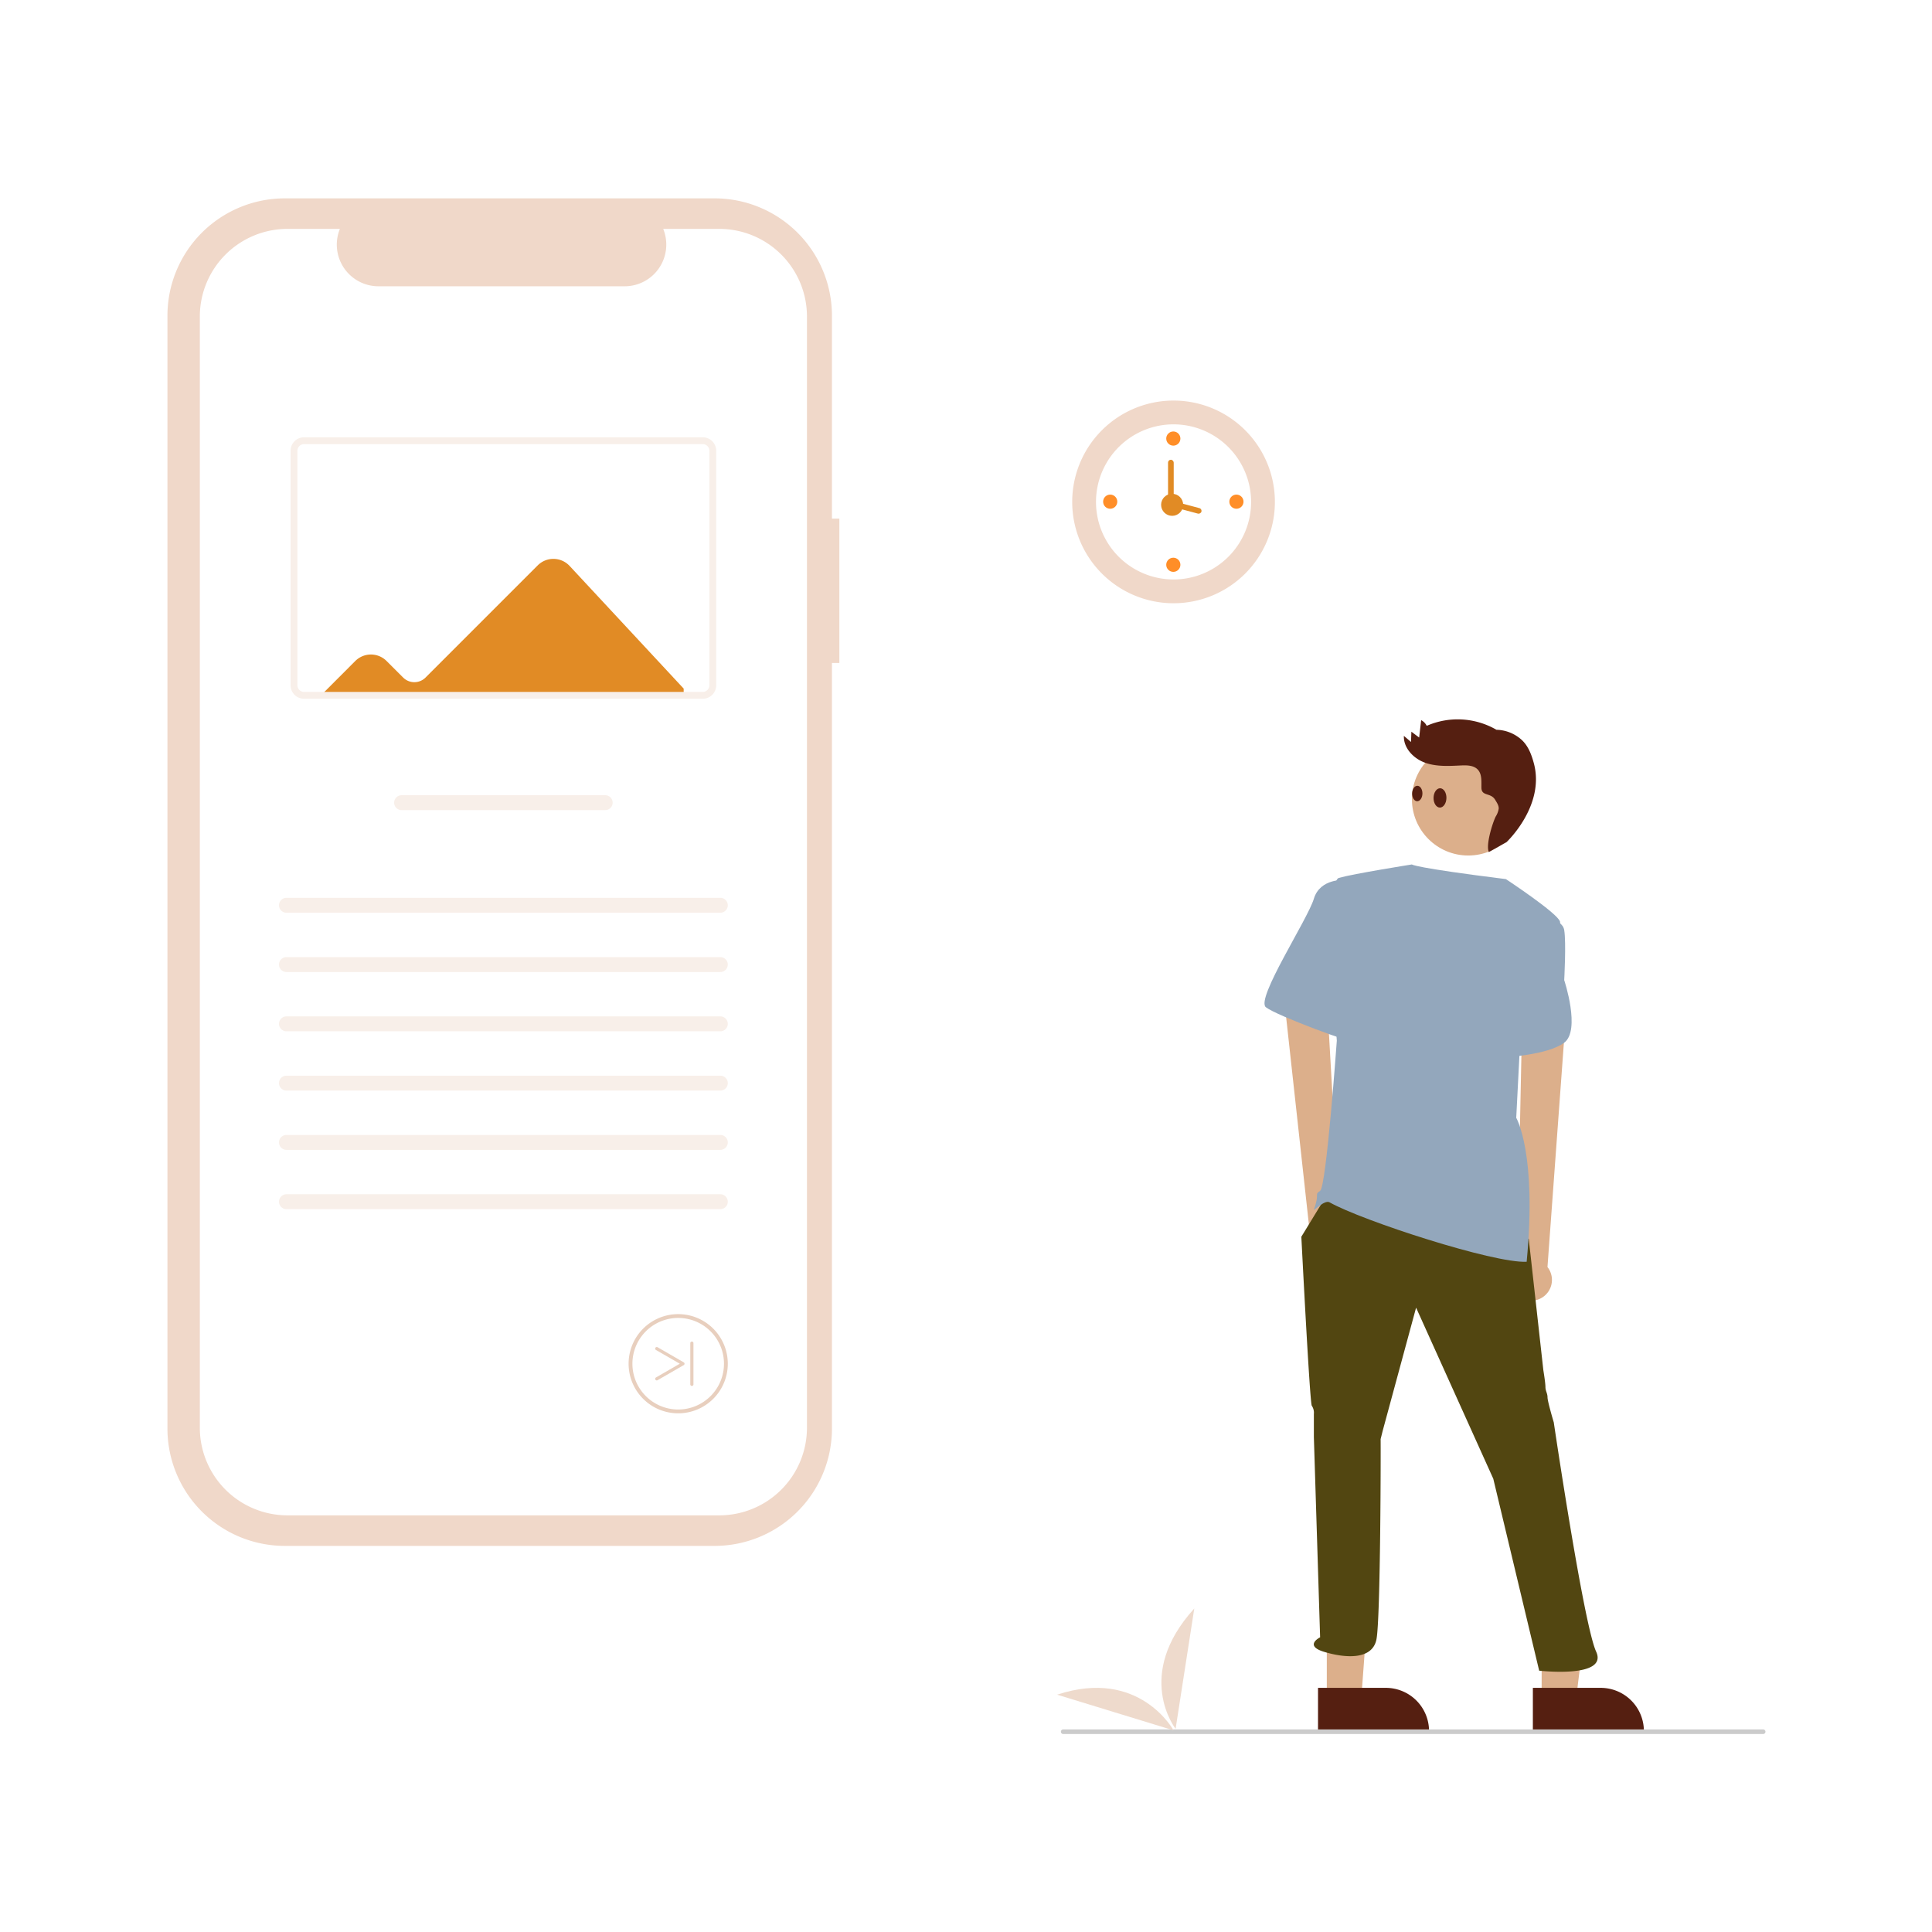 <svg xmlns="http://www.w3.org/2000/svg" xmlns:xlink="http://www.w3.org/1999/xlink" width="1500" height="1500" viewBox="0 0 1500 1500">
  <rect x="0" y="0" width="1500" height="1500" fill="#808080" stroke="none"/>
  <defs>
    <clipPath id="clip-undraw_online_article_re_daq5">
      <rect width="1500" height="1500"/>
    </clipPath>
  </defs>
  <g id="undraw_online_article_re_daq5" clip-path="url(#clip-undraw_online_article_re_daq5)">
    <rect width="1500" height="1500" fill="#fff"/>
    <path id="Path_7202" data-name="Path 7202" d="M771.25,361.874H765.5V204.4a91.144,91.144,0,0,0-91.144-91.144H340.719A91.144,91.144,0,0,0,249.575,204.4v863.936a91.144,91.144,0,0,0,91.144,91.144H674.357a91.144,91.144,0,0,0,91.144-91.144V473.969h5.749Z" transform="translate(-119.574 40.748)" fill="#f0d8c9"/>
    <path id="Path_7203" data-name="Path 7203" d="M667.092,126.647H623.541A32.338,32.338,0,0,1,593.6,171.2H402.464a32.338,32.338,0,0,1-29.94-44.551H331.847a68.065,68.065,0,0,0-68.065,68.065V1057.38a68.065,68.065,0,0,0,68.065,68.065H667.092a68.065,68.065,0,0,0,68.065-68.065h0V194.712a68.065,68.065,0,0,0-68.065-68.065Z" transform="translate(-108.633 51.066)" fill="#fff"/>
    <path id="Path_7204" data-name="Path 7204" d="M622.426,417.234H312.886a7.812,7.812,0,0,1-7.8-7.8V227.348a7.812,7.812,0,0,1,7.8-7.8h309.54a7.812,7.812,0,0,1,7.8,7.8V409.431a7.812,7.812,0,0,1-7.8,7.8Z" transform="translate(-76.818 122.624)" fill="#fff"/>
    <path id="Path_7205" data-name="Path 7205" d="M509.219,276.835a17.218,17.218,0,0,0-24.738-.442l-87.113,87.113a12.3,12.3,0,0,1-17.35.026l-12.9-12.876a17.176,17.176,0,0,0-24.3,0l-24.97,25H597.789V372.09Z" transform="translate(-66.982 162.543)" fill="#e18b25"/>
    <path id="Path_7206" data-name="Path 7206" d="M623.581,421.045H314.041a10.471,10.471,0,0,1-10.459-10.459V228.5a10.471,10.471,0,0,1,10.459-10.459H623.581A10.471,10.471,0,0,1,634.04,228.5V410.586a10.471,10.471,0,0,1-10.459,10.459ZM314.041,223.356a5.154,5.154,0,0,0-5.148,5.148V410.586a5.154,5.154,0,0,0,5.148,5.148H623.581a5.154,5.154,0,0,0,5.148-5.148V228.5a5.154,5.154,0,0,0-5.148-5.148Z" transform="translate(-77.975 121.468)" fill="#f8efe9"/>
    <path id="Path_7207" data-name="Path 7207" d="M490.335,679.613a38.507,38.507,0,1,1,38.507-38.507A38.507,38.507,0,0,1,490.335,679.613Zm0-74.052a35.545,35.545,0,1,0,35.545,35.545,35.545,35.545,0,0,0-35.545-35.545Z" transform="translate(36.217 417.684)" fill="#e8cfbe"/>
    <path id="Path_7208" data-name="Path 7208" d="M464.721,642.957a1.232,1.232,0,0,1-.617-2.3l18.475-10.666L464.1,619.326a1.232,1.232,0,0,1,1.232-2.134l20.322,11.733a1.232,1.232,0,0,1,0,2.134l-20.322,11.733a1.224,1.224,0,0,1-.615.165Z" transform="translate(45.199 428.797)" fill="#e8cfbe"/>
    <path id="Path_7209" data-name="Path 7209" d="M480.113,649.1a1.232,1.232,0,0,1-1.232-1.232V615.842a1.232,1.232,0,0,1,2.463,0v32.023a1.232,1.232,0,0,1-1.232,1.232Z" transform="translate(57.057 426.936)" fill="#e8cfbe"/>
    <path id="Path_680" data-name="Path 680" d="M354.788,375.023a5.785,5.785,0,1,0,0,11.571H512.862a5.785,5.785,0,1,0,0-11.571Z" transform="translate(-42.988 242.386)" fill="#f8efe9"/>
    <path id="Path_680-2" data-name="Path 680" d="M304.288,420.023a5.785,5.785,0,0,0,0,11.571H641.16a5.785,5.785,0,1,0,0-11.571Z" transform="translate(-81.887 277.049)" fill="#f8efe9"/>
    <path id="Path_680-3" data-name="Path 680" d="M304.288,446.023a5.785,5.785,0,1,0,0,11.571H641.16a5.785,5.785,0,1,0,0-11.571Z" transform="translate(-81.887 297.076)" fill="#f8efe9"/>
    <path id="Path_680-4" data-name="Path 680" d="M304.288,472.023a5.785,5.785,0,0,0,0,11.571H641.16a5.785,5.785,0,0,0,0-11.571Z" transform="translate(-81.887 317.104)" fill="#f8efe9"/>
    <path id="Path_680-5" data-name="Path 680" d="M304.288,498.023a5.785,5.785,0,0,0,0,11.571H641.16a5.785,5.785,0,1,0,0-11.571Z" transform="translate(-81.887 337.131)" fill="#f8efe9"/>
    <path id="Path_680-6" data-name="Path 680" d="M304.288,524.023a5.785,5.785,0,1,0,0,11.571H641.16a5.785,5.785,0,1,0,0-11.571Z" transform="translate(-81.887 357.158)" fill="#f8efe9"/>
    <path id="Path_680-7" data-name="Path 680" d="M304.288,550.023a5.785,5.785,0,1,0,0,11.571H641.16a5.785,5.785,0,1,0,0-11.571Z" transform="translate(-81.887 377.186)" fill="#f8efe9"/>
    <path id="Path_7210" data-name="Path 7210" d="M783.877,681.456a16.063,16.063,0,0,0,0-24.629L771.932,446.662l-34.072,7.7,22.525,205.254a16.15,16.15,0,0,0,23.492,21.838Z" transform="translate(256.543 297.568)" fill="#dcaf8b"/>
    <path id="Path_7211" data-name="Path 7211" d="M844.7,697.037a16.063,16.063,0,0,1-.888-24.614l4.325-210.459,34.328,6.464L867.39,674.362A16.15,16.15,0,0,1,844.7,697.037Z" transform="translate(334.066 309.355)" fill="#dcaf8b"/>
    <path id="Path_7212" data-name="Path 7212" d="M602.694,685.321l26.731,0,7.625-62.362-34.361,0Z" transform="translate(594.242 633.854)" fill="#dcaf8b"/>
    <path id="Path_7213" data-name="Path 7213" d="M848.415,766.508l52.645,0h0a33.551,33.551,0,0,1,33.55,33.547v1.092l-86.2,0Z" transform="translate(341.701 543.939)" fill="#551f11"/>
    <path id="Path_7214" data-name="Path 7214" d="M508.467,703.051l26.731,0,7.625-103.11-34.361,0Z" transform="translate(521.66 616.123)" fill="#dcaf8b"/>
    <path id="Path_7215" data-name="Path 7215" d="M754.188,766.508l52.645,0h0a33.551,33.551,0,0,1,33.55,33.548v1.092l-86.2,0Z" transform="translate(269.121 543.939)" fill="#551f11"/>
    <circle id="Ellipse_1132" data-name="Ellipse 1132" cx="43.734" cy="43.734" r="43.734" transform="translate(1096.209 576.748)" fill="#dcaf8b"/>
    <path id="Path_7216" data-name="Path 7216" d="M861.544,427.747s19.437,1.62,21.057,11.338,0,38.875,0,38.875,12.958,38.875,0,48.593-46.974,11.339-46.974,11.339Z" transform="translate(331.852 282.999)" fill="#93a7bc"/>
    <path id="Path_7217" data-name="Path 7217" d="M764.691,552.185l-17.818,29.156s6.479,127.963,8.1,131.2a9.738,9.738,0,0,1,1.62,6.479V736.84l4.859,155.5s-12.958,6.479,3.24,11.339,37.255,6.479,40.495-9.719,3.393-151.14,3.24-155.5l1.62-6.479,25.917-95.567,59.932,132.822,35.635,149.02s53.932,6.228,44.213-14.829S942.867,725.5,942.867,725.5s-4.859-16.2-4.859-19.437-1.62-4.859-1.62-8.1-1.62-12.958-1.62-12.958L923.43,582.961Z" transform="translate(263.486 378.851)" fill="#524611"/>
    <path id="Path_7218" data-name="Path 7218" d="M828.508,405.383s.972,2.417,72.968,11.387c0,0,40.417,26.585,42.036,33.064s-30.776,89.088-30.776,89.088l-3.24,63.171s16.19,27.315,8.1,111.765c-25.311,1.406-127.8-31.915-153.069-46.164-3.84-2.165-12.789,7.378-12.148,5.669,4.859-12.958,0-11.339,4.859-14.578S770.2,542.161,770.2,542.161s-9.719-123.1,1.62-126.343S828.508,405.383,828.508,405.383Z" transform="translate(267.701 265.772)" fill="#93a7bc"/>
    <path id="Path_7219" data-name="Path 7219" d="M793.335,412.212s-19.437-1.62-24.3,14.578-45.354,77.749-37.255,84.229,69.651,29.156,71.27,27.536S793.335,412.212,793.335,412.212Z" transform="translate(251.041 270.998)" fill="#93a7bc"/>
    <path id="Path_7220" data-name="Path 7220" d="M892.745,375.838c-1.835-6.832-4.422-13.662-9.692-18.381a30.174,30.174,0,0,0-19.335-7.614,60.029,60.029,0,0,0-54.14-3.07,9.9,9.9,0,0,0-4.312-4.4l-1.561,13.494-6.027-4.535q-.149,3.993-.3,7.986l-5.524-4.749c-.392,9.427,7.453,17.589,16.323,20.8s18.6,2.621,28.023,2.175c4.654-.22,9.955-.14,13.1,3.3,3.291,3.605,2.67,9.131,2.751,14.012.114,6.864,7.16,3.5,10.694,9.387,1.268,2.11,2.788,4.28,2.742,6.741a15.749,15.749,0,0,1-2.371,6.254c-2.6,5.373-7.775,22.092-5.306,27.527l13.713-7.674S901.629,408.91,892.745,375.838Z" transform="translate(298.125 216.756)" fill="#551f11"/>
    <path id="Path_7221" data-name="Path 7221" d="M1186.672,788.289H643.2a1.77,1.77,0,0,1,0-3.541h543.477a1.77,1.77,0,0,1,0,3.541Z" transform="translate(182.26 557.99)" fill="#cbcbcb"/>
    <path id="Path_7222" data-name="Path 7222" d="M730.157,799.5s-26.442-48.807-90.388-27.7Z" transform="translate(180.984 543.941)" fill="#eedacc"/>
    <path id="Path_7223" data-name="Path 7223" d="M696.528,825.122s-32.7-41.566,14.5-93.42Z" transform="translate(216.207 517.13)" fill="#eedacc"/>
    <g id="Group_208" data-name="Group 208" transform="translate(-20.539 107)">
      <circle id="Ellipse_1133" data-name="Ellipse 1133" cx="78.5" cy="78.5" r="78.5" transform="translate(853 204)" fill="#fff"/>
      <path id="Ellipse_1133_-_Outline" data-name="Ellipse 1133 - Outline" d="M78.68,18.469a60.21,60.21,0,1,0,60.21,60.21,60.278,60.278,0,0,0-60.21-60.21M78.68,0A78.68,78.68,0,1,1,0,78.68,78.68,78.68,0,0,1,78.68,0Z" transform="translate(853 204)" fill="#f0d8c9"/>
      <g id="Group_205" data-name="Group 205" transform="translate(922.02 249.946)">
        <rect id="Rectangle_1267" data-name="Rectangle 1267" width="4.404" height="34.745" rx="2.202" transform="translate(5.383 0)" fill="#e18b25"/>
        <rect id="Rectangle_1268" data-name="Rectangle 1268" width="4.404" height="26.426" rx="2.202" transform="matrix(0.259, -0.966, 0.966, 0.259, 5.216, 35.557)" fill="#e18b25"/>
        <circle id="Ellipse_1134" data-name="Ellipse 1134" cx="8.564" cy="8.564" r="8.564" transform="translate(0 26.426)" fill="#e18b25"/>
      </g>
      <g id="Group_207" data-name="Group 207" transform="translate(926.139 228.38)">
        <circle id="Ellipse_1135" data-name="Ellipse 1135" cx="5.5" cy="5.5" r="5.5" transform="translate(-0.139 -0.38)" fill="#ff8e28"/>
        <circle id="Ellipse_1136" data-name="Ellipse 1136" cx="5.5" cy="5.5" r="5.5" transform="translate(-0.139 97.62)" fill="#ff8e28"/>
      </g>
      <g id="Group_206" data-name="Group 206" transform="translate(877.379 277.139)">
        <circle id="Ellipse_1138" data-name="Ellipse 1138" cx="5.5" cy="5.5" r="5.5" transform="translate(108.621 -0.139) rotate(90)" fill="#ff8e28"/>
        <circle id="Ellipse_1137" data-name="Ellipse 1137" cx="5.5" cy="5.5" r="5.5" transform="translate(10.621 -0.139) rotate(90)" fill="#ff8e28"/>
      </g>
    </g>
    <ellipse id="Ellipse_1140" data-name="Ellipse 1140" cx="5" cy="7.5" rx="5" ry="7.5" transform="matrix(1, 0.017, -0.017, 1, 1113.132, 611.914)" fill="#551f11"/>
    <ellipse id="Ellipse_1141" data-name="Ellipse 1141" cx="4" cy="6" rx="4" ry="6" transform="matrix(1, 0.017, -0.017, 1, 1096.472, 610.015)" fill="#551f11"/>
  </g>
</svg>
